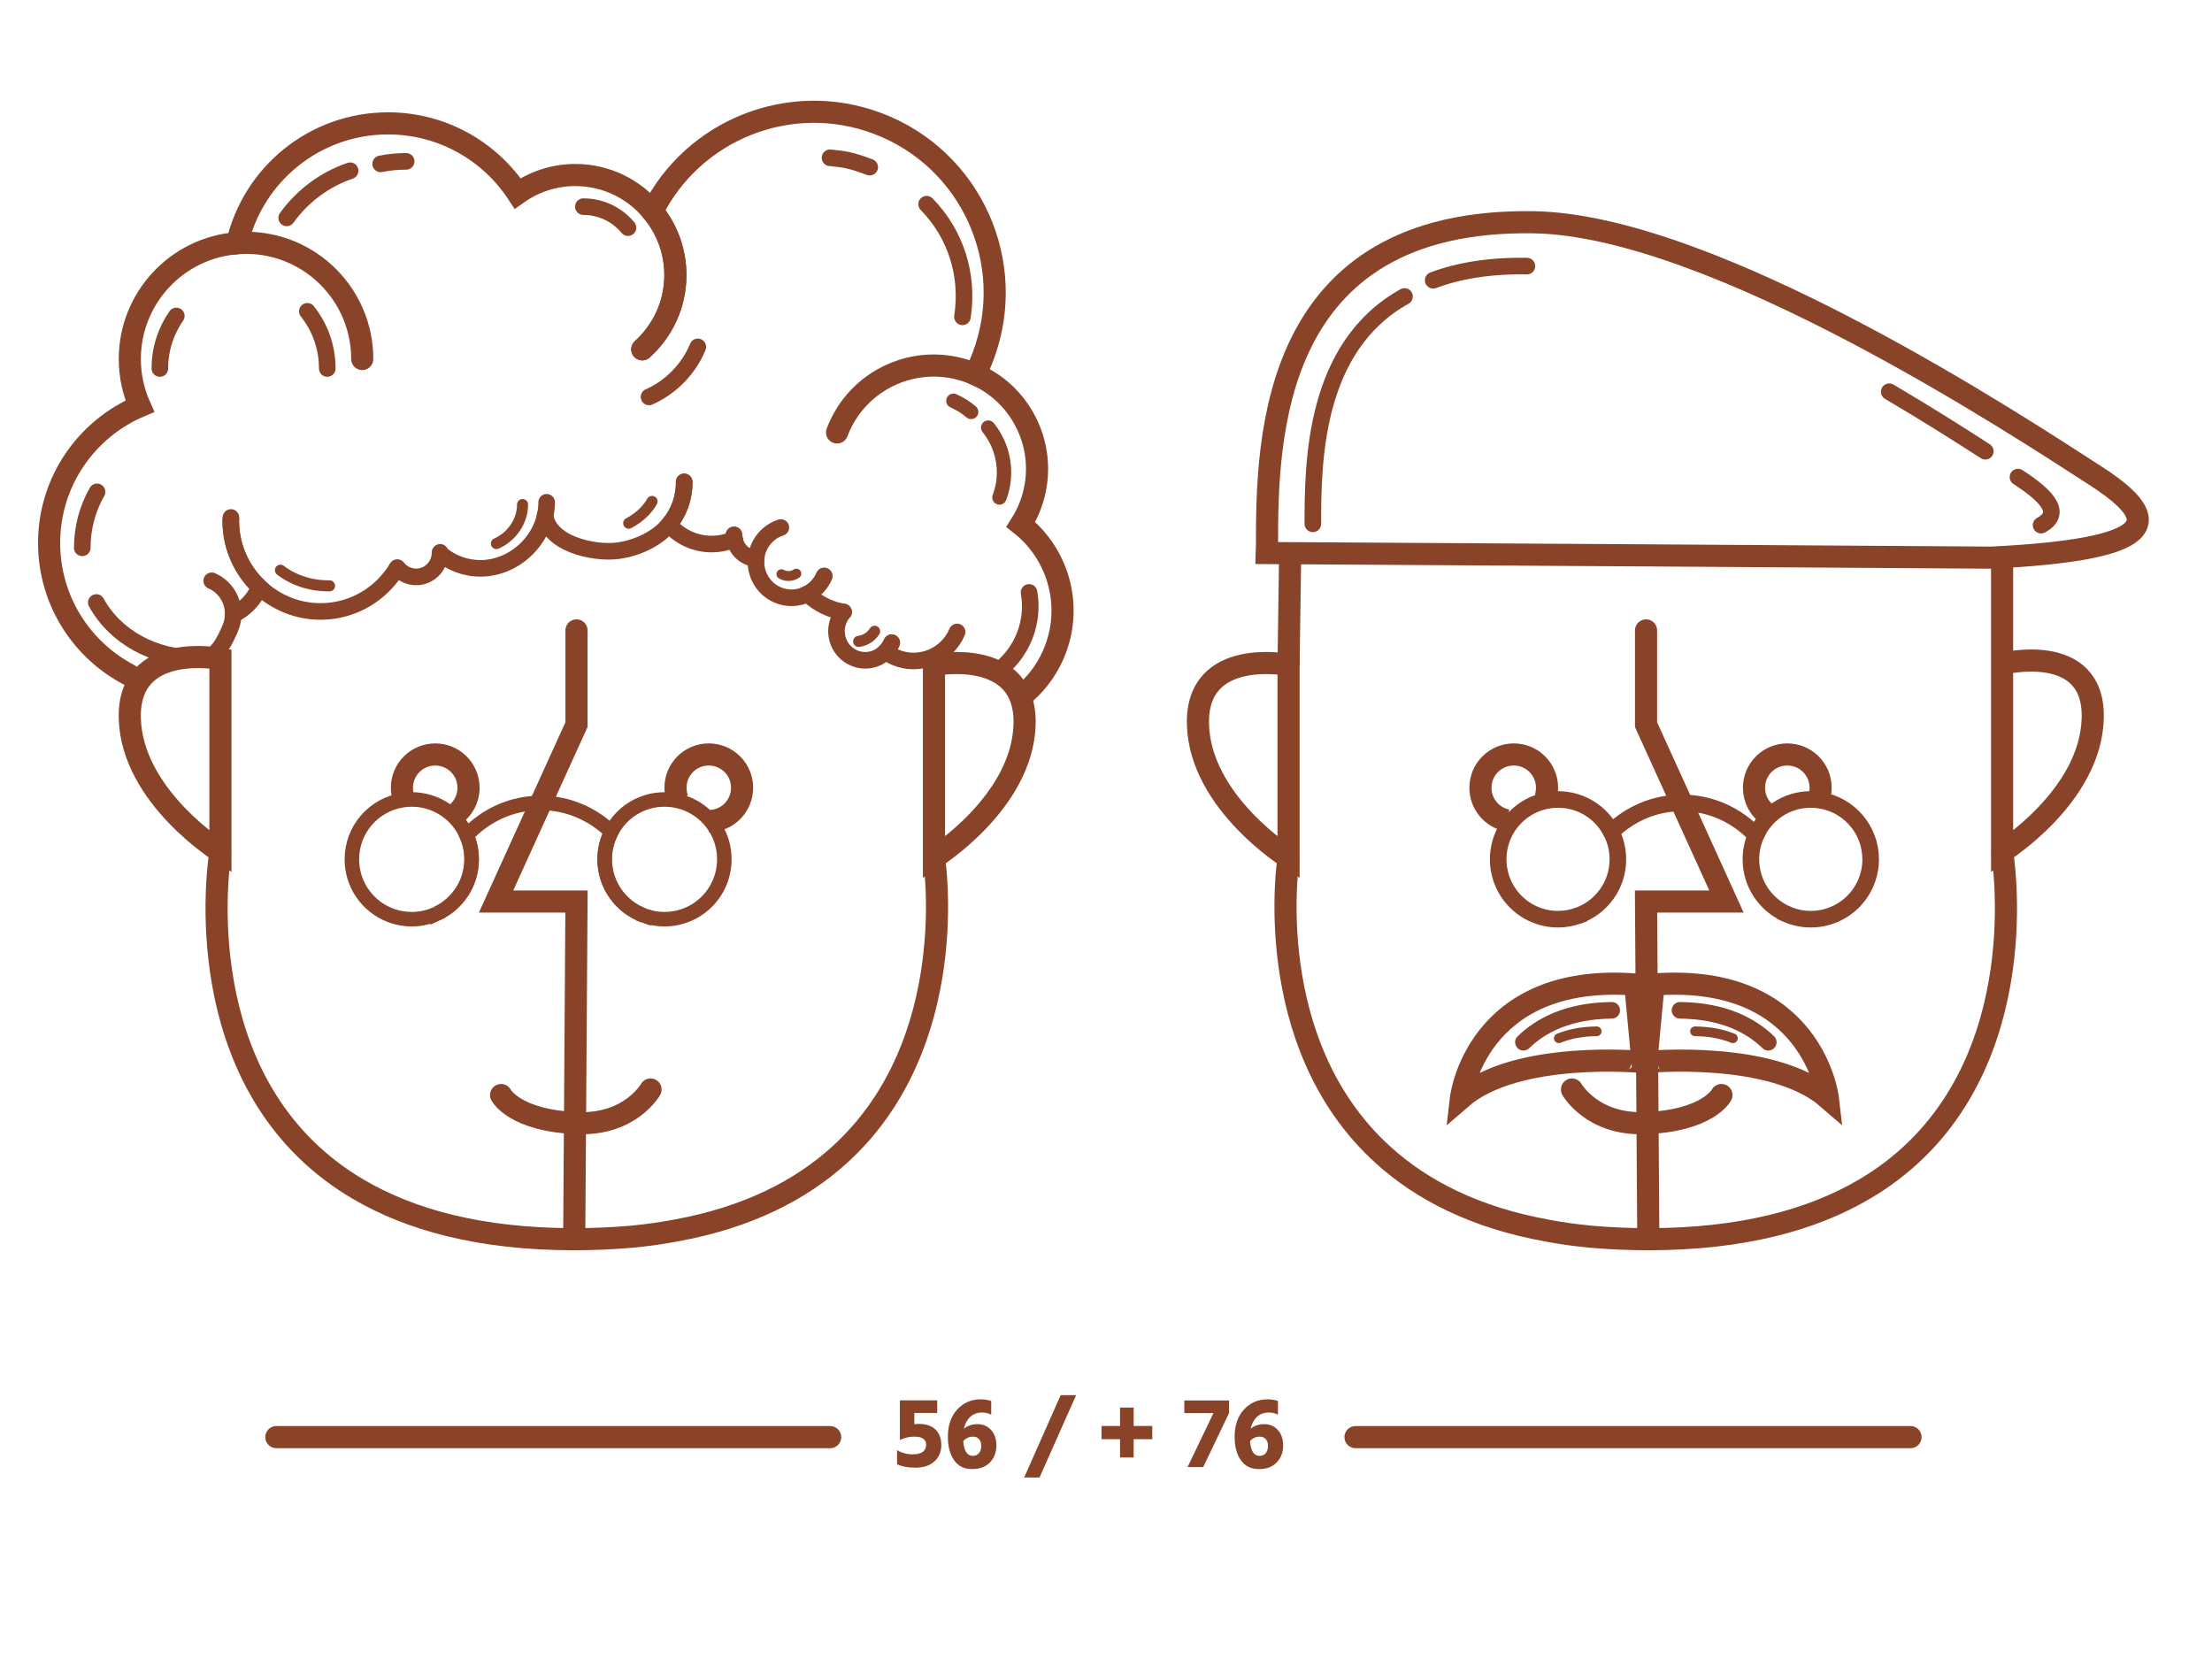 <?xml version="1.0" encoding="utf-8"?>
<!-- Generator: Adobe Illustrator 17.0.0, SVG Export Plug-In . SVG Version: 6.00 Build 0)  -->
<!DOCTYPE svg PUBLIC "-//W3C//DTD SVG 1.1//EN" "http://www.w3.org/Graphics/SVG/1.1/DTD/svg11.dtd">
<svg version="1.1" id="Calque_1" xmlns="http://www.w3.org/2000/svg" xmlns:xlink="http://www.w3.org/1999/xlink" x="0px" y="0px"
	 width="400px" height="300px" viewBox="0 0 400 300" enable-background="new 0 0 400 300" xml:space="preserve">
<g>
	
		<line fill="none" stroke="#884328" stroke-width="4" stroke-linecap="round" stroke-miterlimit="10" x1="245.121" y1="259.878" x2="345.484" y2="259.878"/>
	
		<line fill="none" stroke="#884328" stroke-width="4" stroke-linecap="round" stroke-miterlimit="10" x1="49.971" y1="259.878" x2="150.121" y2="259.878"/>
	<g>
		<rect x="161.57" y="252.289" fill="none" width="72.314" height="20.432"/>
		<path fill="#884328" d="M169.166,258.505c0.698,0.674,1.048,1.615,1.048,2.822c0,1.208-0.414,2.188-1.241,2.942
			s-1.955,1.131-3.384,1.131c-1.428,0-2.553-0.214-3.374-0.644v-2.538c0.834,0.515,1.766,0.772,2.795,0.772
			c1.643,0,2.464-0.589,2.464-1.766c0-0.441-0.168-0.791-0.505-1.048c-0.338-0.258-0.911-0.386-1.72-0.386
			c-0.81,0-1.649,0.202-2.52,0.607v-7.172h6.749v2.28h-4.138v2.041c0.27-0.037,0.539-0.055,0.81-0.055
			C167.461,257.493,168.466,257.831,169.166,258.505z"/>
		<path fill="#884328" d="M176.769,257.53c0.986,0,1.802,0.349,2.445,1.048s0.966,1.646,0.966,2.841s-0.384,2.2-1.149,3.016
			c-0.767,0.815-1.852,1.223-3.255,1.223s-2.482-0.53-3.236-1.59s-1.131-2.485-1.131-4.275c0-2.047,0.561-3.684,1.683-4.91
			s2.54-1.839,4.257-1.839c0.649,0,1.281,0.098,1.895,0.294v2.482c-0.479-0.257-1.036-0.386-1.674-0.386
			c-0.87,0-1.585,0.267-2.143,0.8s-0.935,1.248-1.131,2.142C174.958,257.812,175.782,257.53,176.769,257.53z M175.914,263.267
			c0.479,0,0.853-0.165,1.122-0.496s0.404-0.76,0.404-1.288c0-0.527-0.132-0.94-0.396-1.241c-0.264-0.3-0.634-0.45-1.112-0.45
			c-0.662,0-1.244,0.264-1.747,0.791C174.32,262.373,174.896,263.267,175.914,263.267z"/>
		<path fill="#884328" d="M187.976,267.184h-2.777l6.602-14.895h2.795L187.976,267.184z"/>
		<path fill="#884328" d="M208.368,260.251h-3.364v3.31h-2.465v-3.31h-3.347v-2.39h3.347v-3.329h2.465v3.329h3.364V260.251z"/>
		<path fill="#884328" d="M214.161,255.526v-2.28h8.091v2.28l-4.671,9.764h-2.832l4.689-9.764H214.161z"/>
		<path fill="#884328" d="M228.623,257.53c0.986,0,1.802,0.349,2.445,1.048s0.966,1.646,0.966,2.841s-0.384,2.2-1.149,3.016
			c-0.767,0.815-1.852,1.223-3.255,1.223s-2.482-0.53-3.236-1.59s-1.131-2.485-1.131-4.275c0-2.047,0.561-3.684,1.683-4.91
			s2.54-1.839,4.257-1.839c0.649,0,1.281,0.098,1.895,0.294v2.482c-0.479-0.257-1.036-0.386-1.674-0.386
			c-0.87,0-1.585,0.267-2.143,0.8s-0.935,1.248-1.131,2.142C226.811,257.812,227.635,257.53,228.623,257.53z M227.767,263.267
			c0.479,0,0.853-0.165,1.122-0.496s0.404-0.76,0.404-1.288c0-0.527-0.132-0.94-0.396-1.241c-0.264-0.3-0.634-0.45-1.112-0.45
			c-0.662,0-1.244,0.264-1.747,0.791C226.173,262.373,226.75,263.267,227.767,263.267z"/>
	</g>
</g>
<g>
	<g>
		<path fill="none" stroke="#884328" stroke-width="4" stroke-linecap="round" stroke-miterlimit="10" d="M42.888,43.976
			c-10.857,0.82-19.413,9.882-19.413,20.948c0,3.038,0.65,5.923,1.81,8.53c-9.64,4.076-16.404,13.62-16.404,24.744
			c0,10.366,5.874,19.36,14.475,23.836"/>
		<path fill="none" stroke="#884328" stroke-width="4" stroke-linecap="round" stroke-miterlimit="10" d="M117.976,38.212
			c-3.319-4.008-8.332-6.562-13.943-6.562c-3.886,0-7.477,1.236-10.426,3.321C88.6,27.347,79.978,22.31,70.176,22.31
			c-13.289,0-24.408,9.253-27.288,21.666c0.53-0.04,1.063-0.067,1.602-0.067c11.607,0,21.015,9.409,21.015,21.015"/>
		<path fill="none" stroke="#884328" stroke-width="4" stroke-linecap="round" stroke-miterlimit="10" d="M116.141,63.169"/>
		<path fill="none" stroke="#884328" stroke-width="4" stroke-linecap="round" stroke-miterlimit="10" d="M151.369,78.198
			c3.639-9.654,14.415-14.53,24.069-10.891c0.306,0.115,0.607,0.238,0.904,0.368c0.525-1.041,1.004-2.118,1.424-3.233
			c6.368-16.894-2.165-35.752-19.059-42.12c-15.802-5.956-33.319,1.125-40.73,15.89c2.594,3.132,4.154,7.151,4.154,11.535
			c0,5.332-2.32,10.11-5.989,13.422"/>
		<path fill="none" stroke="#884328" stroke-width="4" stroke-linecap="round" stroke-miterlimit="10" d="M116.141,63.169
			c3.669-3.312,5.989-8.09,5.989-13.422c0-4.384-1.56-8.403-4.154-11.535"/>
		<path fill="none" stroke="#884328" stroke-width="4" stroke-linecap="round" stroke-miterlimit="10" d="M185.522,125.213
			c2.311-2.063,4.171-4.699,5.34-7.798c3.126-8.292,0.336-17.362-6.266-22.576c0.682-1.071,1.267-2.227,1.732-3.463
			c3.523-9.348-0.937-19.747-9.987-23.701"/>
	</g>
	<path fill="none" stroke="#884328" stroke-width="4" stroke-miterlimit="10" d="M168.893,120.233c0,0,16.797-3.322,16.381,10.804
		c-0.413,14.123-16.381,24.091-16.381,24.091v-33.432V120.233z"/>
	<path fill="none" stroke="#884328" stroke-width="4" stroke-miterlimit="10" d="M73.153,144.801
		c-0.305-0.722-0.474-1.517-0.474-2.352c0-3.325,2.694-6.016,6.032-6.016c3.322,0,6.016,2.691,6.016,6.016
		c0,2.086-1.053,3.92-2.653,5.002"/>
	<path fill="none" stroke="#884328" stroke-width="4" stroke-miterlimit="10" d="M122.517,144.529
		c-0.237-0.648-0.366-1.349-0.366-2.081c0-3.325,2.688-6.016,6.013-6.016c3.341,0,6.029,2.691,6.029,6.016
		c0,3.057-2.254,5.571-5.2,5.973c-0.271,0.037-0.548,0.056-0.829,0.056"/>
	<path fill="none" stroke="#884328" stroke-width="3.503" stroke-miterlimit="10" d="M168.893,121.695v-1.463
		c0,0,16.797-3.322,16.381,10.804c-0.413,14.123-16.381,24.091-16.381,24.091V121.695z"/>
	<path fill="none" stroke="#884328" stroke-width="4" stroke-miterlimit="10" d="M39.861,129.369v-10.215
		c0,0-16.8-3.325-16.388,10.801c0.419,14.122,16.388,24.094,16.388,24.094V129.369z"/>
	<path fill="none" stroke="#884328" stroke-width="4" stroke-miterlimit="10" d="M39.861,154.049c0,0-6.481,37.7,20.09,57.78
		c1.511,1.144,3.124,2.223,4.85,3.234c9.325,5.486,21.949,9.023,39.036,9.023c3.64,0,7.099-0.162,10.355-0.445
		c2.792-0.27,5.428-0.63,7.96-1.115c13.154-2.376,22.71-7.394,29.626-13.658c22.433-20.308,17.116-53.74,17.116-53.74"/>
	<path fill="none" stroke="#884328" stroke-width="4" stroke-linecap="round" stroke-miterlimit="10" d="M117.639,197.017
		c0,0-3.608,6.405-13.088,6.084c-11.53-0.39-13.939-5.083-13.939-5.083"/>
	<polyline fill="none" stroke="#884328" stroke-width="4" stroke-linecap="round" stroke-miterlimit="10" points="104.248,113.999 
		104.248,131.037 89.71,163.019 104.248,163.019 104.014,197.735 103.836,224.085 	"/>
	<path fill="none" stroke="#884328" stroke-width="3" stroke-linecap="round" stroke-miterlimit="10" d="M157.272,30.226
		c-3.521-1.327-4.583-1.429-7.178-1.694"/>
	<path fill="none" stroke="#884328" stroke-width="3" stroke-linecap="round" stroke-miterlimit="10" d="M174.042,57.293
		c1.168-7.589-1.248-15.039-6.475-20.368"/>
	<g>
		<path fill="none" stroke="#884328" stroke-width="3" stroke-miterlimit="10" d="M46.914,106.163
			c2.948,2.775,6.907,4.462,11.251,4.407c5.821-0.073,10.872-3.246,13.678-7.937"/>
		<path fill="none" stroke="#884328" stroke-width="3" stroke-linecap="round" stroke-miterlimit="10" d="M41.758,93.576"/>
		<path fill="none" stroke="#884328" stroke-width="3" stroke-linecap="round" stroke-miterlimit="10" d="M97.091,85.686"/>
		<path fill="none" stroke="#884328" stroke-width="3" stroke-linecap="round" stroke-miterlimit="10" d="M79.59,99.879
			c0.001,0.071-0.016,0.138-0.018,0.209c2.021,1.706,4.616,2.722,7.439,2.687c6.286-0.079,11.833-5.525,11.842-11.945"/>
		<path fill="none" stroke="#884328" stroke-width="3" stroke-linecap="round" stroke-miterlimit="10" d="M98.346,90.863"/>
		<path fill="none" stroke="#884328" stroke-width="3" stroke-linecap="round" stroke-miterlimit="10" d="M98.561,93.164
			c0.657,5.181,8.756,7.005,13.208,6.421c3.489-0.458,7.107-2.204,9.21-4.726"/>
		<path fill="none" stroke="#884328" stroke-width="3" stroke-linecap="round" stroke-miterlimit="10" d="M123.72,87.137
			c0.037,2.941-1.004,5.637-2.742,7.722c1.91,2.189,4.711,3.56,7.824,3.521c1.429-0.018,2.785-0.332,4.014-0.88
			c-0.047-0.25-0.083-0.503-0.086-0.766"/>
		<path fill="none" stroke="#884328" stroke-width="3" stroke-linecap="round" stroke-miterlimit="10" d="M120.978,94.859
			c1.738-2.085,2.779-4.781,2.742-7.722"/>
		<path fill="none" stroke="#884328" stroke-width="3" stroke-linecap="round" stroke-miterlimit="10" d="M132.816,97.5
			c0.361,1.921,1.953,3.374,3.907,3.535c0.058-0.674,0.217-1.351,0.496-2.007c0.77-1.813,2.26-3.085,3.987-3.633"/>
		<path fill="none" stroke="#884328" stroke-width="3" stroke-linecap="round" stroke-miterlimit="10" d="M132.73,96.734
			c0.003,0.263,0.039,0.517,0.086,0.766"/>
		<path fill="none" stroke="#884328" stroke-width="3" stroke-linecap="round" stroke-miterlimit="10" d="M136.724,101.035
			c-0.233,2.718,1.251,5.4,3.866,6.537c1.814,0.789,3.787,0.665,5.424-0.164"/>
		<path fill="none" stroke="#884328" stroke-width="3" stroke-linecap="round" stroke-miterlimit="10" d="M152.551,110.67
			c-0.35,0.404-0.646,0.868-0.867,1.388c-1.135,2.671,0.086,5.768,2.728,6.916c2.017,0.877,4.275,0.362,5.737-1.118"/>
		<path fill="none" stroke="#884328" stroke-width="3" stroke-linecap="round" stroke-miterlimit="10" d="M149.037,104.166
			c-0.623,1.466-1.716,2.578-3.024,3.241c1.035,0.982,2.243,1.812,3.622,2.412c0.955,0.415,1.934,0.686,2.915,0.851"/>
		<path fill="none" stroke="#884328" stroke-width="3" stroke-linecap="round" stroke-miterlimit="10" d="M146.013,107.408
			c1.308-0.663,2.401-1.776,3.024-3.241"/>
		<path fill="none" stroke="#884328" stroke-width="3" stroke-linecap="round" stroke-miterlimit="10" d="M152.551,110.67"/>
		<path fill="none" stroke="#884328" stroke-width="3" stroke-linecap="round" stroke-miterlimit="10" d="M161.251,116.218
			c-0.269,0.632-0.648,1.181-1.101,1.639c0.508,0.374,1.06,0.702,1.662,0.964c4.351,1.892,9.394-0.141,11.264-4.541"/>
		<path fill="none" stroke="#884328" stroke-width="3" stroke-linecap="round" stroke-miterlimit="10" d="M160.149,117.857
			c0.453-0.459,0.833-1.007,1.101-1.639"/>
		<path fill="none" stroke="#884328" stroke-width="3" stroke-linecap="round" stroke-miterlimit="10" d="M38.283,105.024
			c2.484,1.08,3.947,3.554,3.888,6.128c2.133-1.009,3.833-2.79,4.743-4.99c-3.134-2.95-5.126-7.13-5.185-11.801
			c-0.003-0.265,0.02-0.523,0.029-0.785"/>
		<path fill="none" stroke="#884328" stroke-width="3" stroke-miterlimit="10" d="M41.758,93.576
			c-0.009,0.262-0.033,0.52-0.029,0.785c0.059,4.671,2.05,8.851,5.185,11.801"/>
		<path fill="none" stroke="#884328" stroke-width="3" stroke-linecap="round" stroke-miterlimit="10" d="M71.843,102.633
			c0.807,1.038,2.053,1.71,3.459,1.692c2.328-0.029,4.189-1.91,4.27-4.238"/>
		<path fill="none" stroke="#884328" stroke-width="3" stroke-linecap="round" stroke-miterlimit="10" d="M71.843,102.633"/>
		<path fill="none" stroke="#884328" stroke-width="3" stroke-linecap="round" stroke-miterlimit="10" d="M36.962,119
			c2.302-0.185,3.716-3.138,4.691-5.432c0.335-0.788,0.499-1.607,0.518-2.415"/>
	</g>
	<path fill="none" stroke="#884328" stroke-width="3" stroke-linecap="round" stroke-miterlimit="10" d="M63.308,30.876
		c-4.653,1.593-8.647,4.607-11.465,8.525"/>
	<path fill="none" stroke="#884328" stroke-width="3" stroke-linecap="round" stroke-miterlimit="10" d="M73.449,29.178
		c-1.581,0-3.125,0.156-4.618,0.454"/>
	<path fill="none" stroke="#884328" stroke-width="3" stroke-linecap="round" stroke-miterlimit="10" d="M113.562,41.167
		c-1.922-2.321-4.825-3.8-8.074-3.8"/>
	<path fill="none" stroke="#884328" stroke-width="3" stroke-linecap="round" stroke-miterlimit="10" d="M31.882,57.137
		c-0.916,1.315-1.648,2.768-2.156,4.323c-0.533,1.628-0.82,3.367-0.82,5.174"/>
	<path fill="none" stroke="#884328" stroke-width="3" stroke-linecap="round" stroke-miterlimit="10" d="M55.577,56.293
		c2.255,2.839,3.603,6.432,3.603,10.34"/>
	<path fill="none" stroke="#884328" stroke-width="3" stroke-linecap="round" stroke-miterlimit="10" d="M17.416,108.951
		C20.903,115.263,27.908,119,35.629,119"/>
	<path fill="none" stroke="#884328" stroke-width="3" stroke-linecap="round" stroke-miterlimit="10" d="M17.546,88.944
		c-1.7,2.985-2.672,6.439-2.672,10.12"/>
	<path fill="none" stroke="#884328" stroke-width="1.391" stroke-linecap="round" stroke-miterlimit="10" d="M170.986,70.849"/>
	<path fill="none" stroke="#884328" stroke-width="2.603" stroke-linecap="round" stroke-miterlimit="10" d="M175.616,74.488
		c-0.945-0.809-2.021-1.493-3.214-2.013"/>
	<path fill="none" stroke="#884328" stroke-width="2.603" stroke-linecap="round" stroke-miterlimit="10" d="M180.731,89.964
		c1.078-2.861,1.072-5.865,0.185-8.559c-0.487-1.478-1.238-2.863-2.221-4.08"/>
	<path fill="none" stroke="#884328" stroke-width="3" stroke-linecap="round" stroke-miterlimit="10" d="M179.938,121.695
		c2.394-1.63,4.328-3.988,5.427-6.904c0.957-2.538,1.159-5.174,0.719-7.664"/>
	<path fill="none" stroke="#884328" stroke-width="2" stroke-linecap="round" stroke-miterlimit="10" d="M113.688,94.613
		c1.775-0.939,3.346-2.34,4.225-3.939"/>
	<path fill="none" stroke="#884328" stroke-width="2" stroke-linecap="round" stroke-miterlimit="10" d="M89.766,98.295
		c2.712-1.201,4.723-3.949,4.727-7.05"/>
	<path fill="none" stroke="#884328" stroke-width="2" stroke-linecap="round" stroke-miterlimit="10" d="M50.715,103.11
		c2.322,1.788,5.443,2.871,8.871,2.828"/>
	<path fill="none" stroke="#884328" stroke-width="1.778" stroke-linecap="round" stroke-miterlimit="10" d="M141.3,103.826
		c0.908,0.502,1.894,0.427,2.711-0.095"/>
	<path fill="none" stroke="#884328" stroke-width="2" stroke-linecap="round" stroke-miterlimit="10" d="M155.265,115.986
		c1.241-0.155,2.276-0.858,2.899-1.837"/>
	<path fill="none" stroke="#884328" stroke-width="3" stroke-linecap="round" stroke-miterlimit="10" d="M117.366,71.777
		c3.941-1.746,7.18-5.036,8.821-9.052"/>
	<path fill="none" d="M74.472,144.571c5.969,0,10.812,4.837,10.812,10.812c0,5.999-4.843,10.835-10.812,10.835
		c-5.999,0-10.841-4.837-10.841-10.835C63.63,149.408,68.472,144.571,74.472,144.571z"/>
	<g>
		<path fill="none" stroke="#884328" stroke-width="2.627" stroke-miterlimit="10" d="M84.379,151.059
			c-1.669-3.819-5.475-6.488-9.907-6.488c-0.551,0-1.092,0.041-1.62,0.119c-5.227,0.778-9.221,5.266-9.221,10.693
			c0,5.999,4.842,10.835,10.841,10.835c1.654,0,3.214-0.382,4.616-1.046c-0.005-0.19-0.014-0.379-0.014-0.571"/>
		<path fill="none" stroke="#884328" stroke-width="2.627" stroke-miterlimit="10" d="M116.443,164.601
			c0,0.317-0.009,0.631-0.023,0.944c1.163,0.428,2.415,0.673,3.727,0.673c6.005,0,10.835-4.837,10.835-10.835
			c0-5.975-4.83-10.812-10.835-10.812c-4.195,0-7.818,2.389-9.61,5.877"/>
		<path fill="none" stroke="#884328" stroke-width="2.627" stroke-miterlimit="10" d="M116.42,165.545
			c-4.132-1.52-7.079-5.481-7.079-10.162c0-1.78,0.437-3.455,1.197-4.935c-3.342-3.258-7.835-5.257-12.779-5.257
			c-5.247,0-9.986,2.25-13.379,5.868c0.579,1.325,0.905,2.785,0.905,4.324c0,4.337-2.538,8.056-6.196,9.789"/>
	</g>
	<path fill="none" stroke="#884328" stroke-width="2.627" stroke-miterlimit="10" d="M79.071,164.6
		c0,0.191,0.008,0.381,0.014,0.571c3.659-1.732,6.199-5.449,6.201-9.786c0.001-1.539-0.325-3-0.903-4.325"/>
	<path fill="none" stroke="#884328" stroke-width="2.627" stroke-miterlimit="10" d="M110.537,150.448
		c-0.76,1.48-1.197,3.155-1.197,4.935c0,4.681,2.947,8.643,7.079,10.162c0.014-0.313,0.023-0.627,0.023-0.944"/>
	<g>
		<path fill="none" stroke="#884328" stroke-width="3" stroke-linecap="round" stroke-miterlimit="10" d="M369.094,94.965
			c3.673-2.013,1.687-4.908-4.178-8.692"/>
		<path fill="none" stroke="#884328" stroke-width="4" stroke-miterlimit="10" d="M233.012,120.233c0,0-16.797-3.322-16.381,10.804
			c0.413,14.123,16.381,24.091,16.381,24.091v-33.432V120.233z"/>
		<path fill="none" stroke="#884328" stroke-width="4" stroke-miterlimit="10" d="M328.935,144.308
			c0.189-0.585,0.291-1.21,0.291-1.86c0-3.325-2.694-6.016-6.032-6.016c-3.322,0-6.016,2.691-6.016,6.016
			c0,2.047,1.013,3.851,2.563,4.94"/>
		<path fill="none" stroke="#884328" stroke-width="4" stroke-miterlimit="10" d="M279.448,144.357
			c0.199-0.599,0.306-1.241,0.306-1.908c0-3.325-2.688-6.016-6.013-6.016c-3.341,0-6.029,2.691-6.029,6.016
			c0,2.921,2.058,5.346,4.811,5.907"/>
		<path fill="none" stroke="#884328" stroke-width="4" stroke-miterlimit="10" d="M362.044,120.029c0,0,16.8-4.201,16.388,9.925
			c-0.419,14.122-16.388,24.094-16.388,24.094v-53.577"/>
		<path fill="none" stroke="#884328" stroke-width="4" stroke-miterlimit="10" d="M362.044,154.049c0,0,6.481,37.7-20.09,57.78
			c-1.511,1.144-3.124,2.223-4.85,3.234c-9.325,5.486-21.949,9.023-39.036,9.023c-3.64,0-7.099-0.162-10.355-0.445
			c-2.792-0.27-5.428-0.63-7.96-1.115c-13.154-2.376-22.71-7.394-29.626-13.658c-22.433-20.308-17.116-53.74-17.116-53.74"/>
		<path fill="none" stroke="#884328" stroke-width="4" stroke-linecap="round" stroke-miterlimit="10" d="M284.266,197.017
			c0,0,3.608,6.405,13.088,6.084c11.53-0.39,13.939-5.083,13.939-5.083"/>
		<polyline fill="none" stroke="#884328" stroke-width="4" stroke-linecap="round" stroke-miterlimit="10" points="297.656,113.999 
			297.656,131.037 312.195,163.019 297.656,163.019 297.89,197.735 298.069,224.085 		"/>
		<path fill="none" d="M327.433,144.571c-5.969,0-10.812,4.837-10.812,10.812c0,5.999,4.842,10.835,10.812,10.835
			c5.999,0,10.841-4.837,10.841-10.835C338.274,149.408,333.432,144.571,327.433,144.571z"/>
		<g>
			<path fill="none" stroke="#884328" stroke-width="3" stroke-miterlimit="10" d="M317.526,151.059
				c1.669-3.819,5.475-6.488,9.907-6.488c0.593,0,1.175,0.047,1.742,0.138c5.167,0.829,9.099,5.289,9.099,10.674
				c0,5.999-4.842,10.835-10.841,10.835c-1.654,0-3.214-0.382-4.616-1.046c0.005-0.19,0.014-0.379,0.014-0.571"/>
			<path fill="none" stroke="#884328" stroke-width="3" stroke-miterlimit="10" d="M285.462,164.601
				c0,0.317,0.009,0.631,0.023,0.944c-1.163,0.428-2.415,0.673-3.727,0.673c-6.005,0-10.835-4.837-10.835-10.835
				c0-5.975,4.83-10.812,10.835-10.812c4.195,0,7.819,2.389,9.61,5.877"/>
			<path fill="none" stroke="#884328" stroke-width="3" stroke-linecap="round" stroke-miterlimit="10" d="M285.485,165.545
				c4.132-1.52,7.079-5.481,7.079-10.162c0-1.78-0.437-3.455-1.197-4.935c3.342-3.258,7.835-5.257,12.779-5.257
				c5.247,0,9.986,2.25,13.379,5.868c-0.579,1.325-0.905,2.785-0.905,4.324c0,4.337,2.538,8.056,6.196,9.789"/>
		</g>
		<path fill="none" stroke="#884328" stroke-width="2.627" stroke-miterlimit="10" d="M322.831,164.601
			c0,0.191-0.009,0.381-0.014,0.571c-3.658-1.733-6.196-5.452-6.196-9.789c0-1.539,0.326-2.999,0.905-4.324"/>
		<path fill="none" stroke="#884328" stroke-width="2.627" stroke-miterlimit="10" d="M291.367,150.448
			c0.76,1.48,1.197,3.155,1.197,4.935c0,4.681-2.947,8.643-7.079,10.162c-0.014-0.313-0.023-0.627-0.023-0.944"/>
		<path fill="none" stroke="#884328" stroke-width="4" stroke-miterlimit="10" d="M264.18,198.606c0,0,2.627-22.767,31.523-20.578
			l1.313,14.01C297.017,192.039,274.25,189.85,264.18,198.606z"/>
		<path fill="none" stroke="#884328" stroke-width="4" stroke-miterlimit="10" d="M330.54,198.606c0,0-2.627-22.767-31.523-20.578
			l-1.313,14.01C297.703,192.039,320.47,189.85,330.54,198.606z"/>
		<path fill="none" stroke="#884328" stroke-width="4" stroke-miterlimit="10" d="M360.113,100.841
			c29.701-1.476,31.892-6.375,18.901-14.757c-13.572-8.756-68.98-45.378-101.695-45.893c-47.678-0.751-48.204,39.176-48.204,58.298
			l-0.048,1.52l68.195,0.416L360.113,100.841L360.113,100.841z"/>
		<path fill="none" stroke="#884328" stroke-width="3" stroke-linecap="round" stroke-miterlimit="10" d="M253.983,53.61
			c-16.344,9.1-16.58,29.782-16.58,41.118"/>
		<path fill="none" stroke="#884328" stroke-width="3" stroke-linecap="round" stroke-miterlimit="10" d="M276.116,48.118
			c-6.804-0.107-12.381,0.844-16.951,2.563"/>
		<path fill="none" stroke="#884328" stroke-width="3" stroke-linecap="round" stroke-miterlimit="10" d="M359.009,81.602
			c-4.06-2.621-10.163-6.518-17.376-10.766"/>
		<path fill="none" stroke="#884328" stroke-width="3" stroke-linecap="round" stroke-miterlimit="10" d="M319.763,188.471
			c-3.186-3.099-8.177-5.693-15.967-5.774"/>
		<path fill="none" stroke="#884328" stroke-width="1.751" stroke-linecap="round" stroke-miterlimit="10" d="M313.365,187.751
			c-1.842-0.75-4.097-1.231-6.856-1.259"/>
		<path fill="none" stroke="#884328" stroke-width="3" stroke-linecap="round" stroke-miterlimit="10" d="M275.483,188.471
			c3.186-3.099,8.177-5.693,15.967-5.774"/>
		<path fill="none" stroke="#884328" stroke-width="1.751" stroke-linecap="round" stroke-miterlimit="10" d="M281.882,187.751
			c1.842-0.75,4.097-1.231,6.856-1.259"/>
		
			<line fill="none" stroke="#884328" stroke-width="4" stroke-miterlimit="10" x1="233.012" y1="120.233" x2="233.296" y2="100.667"/>
	</g>
</g>
</svg>
